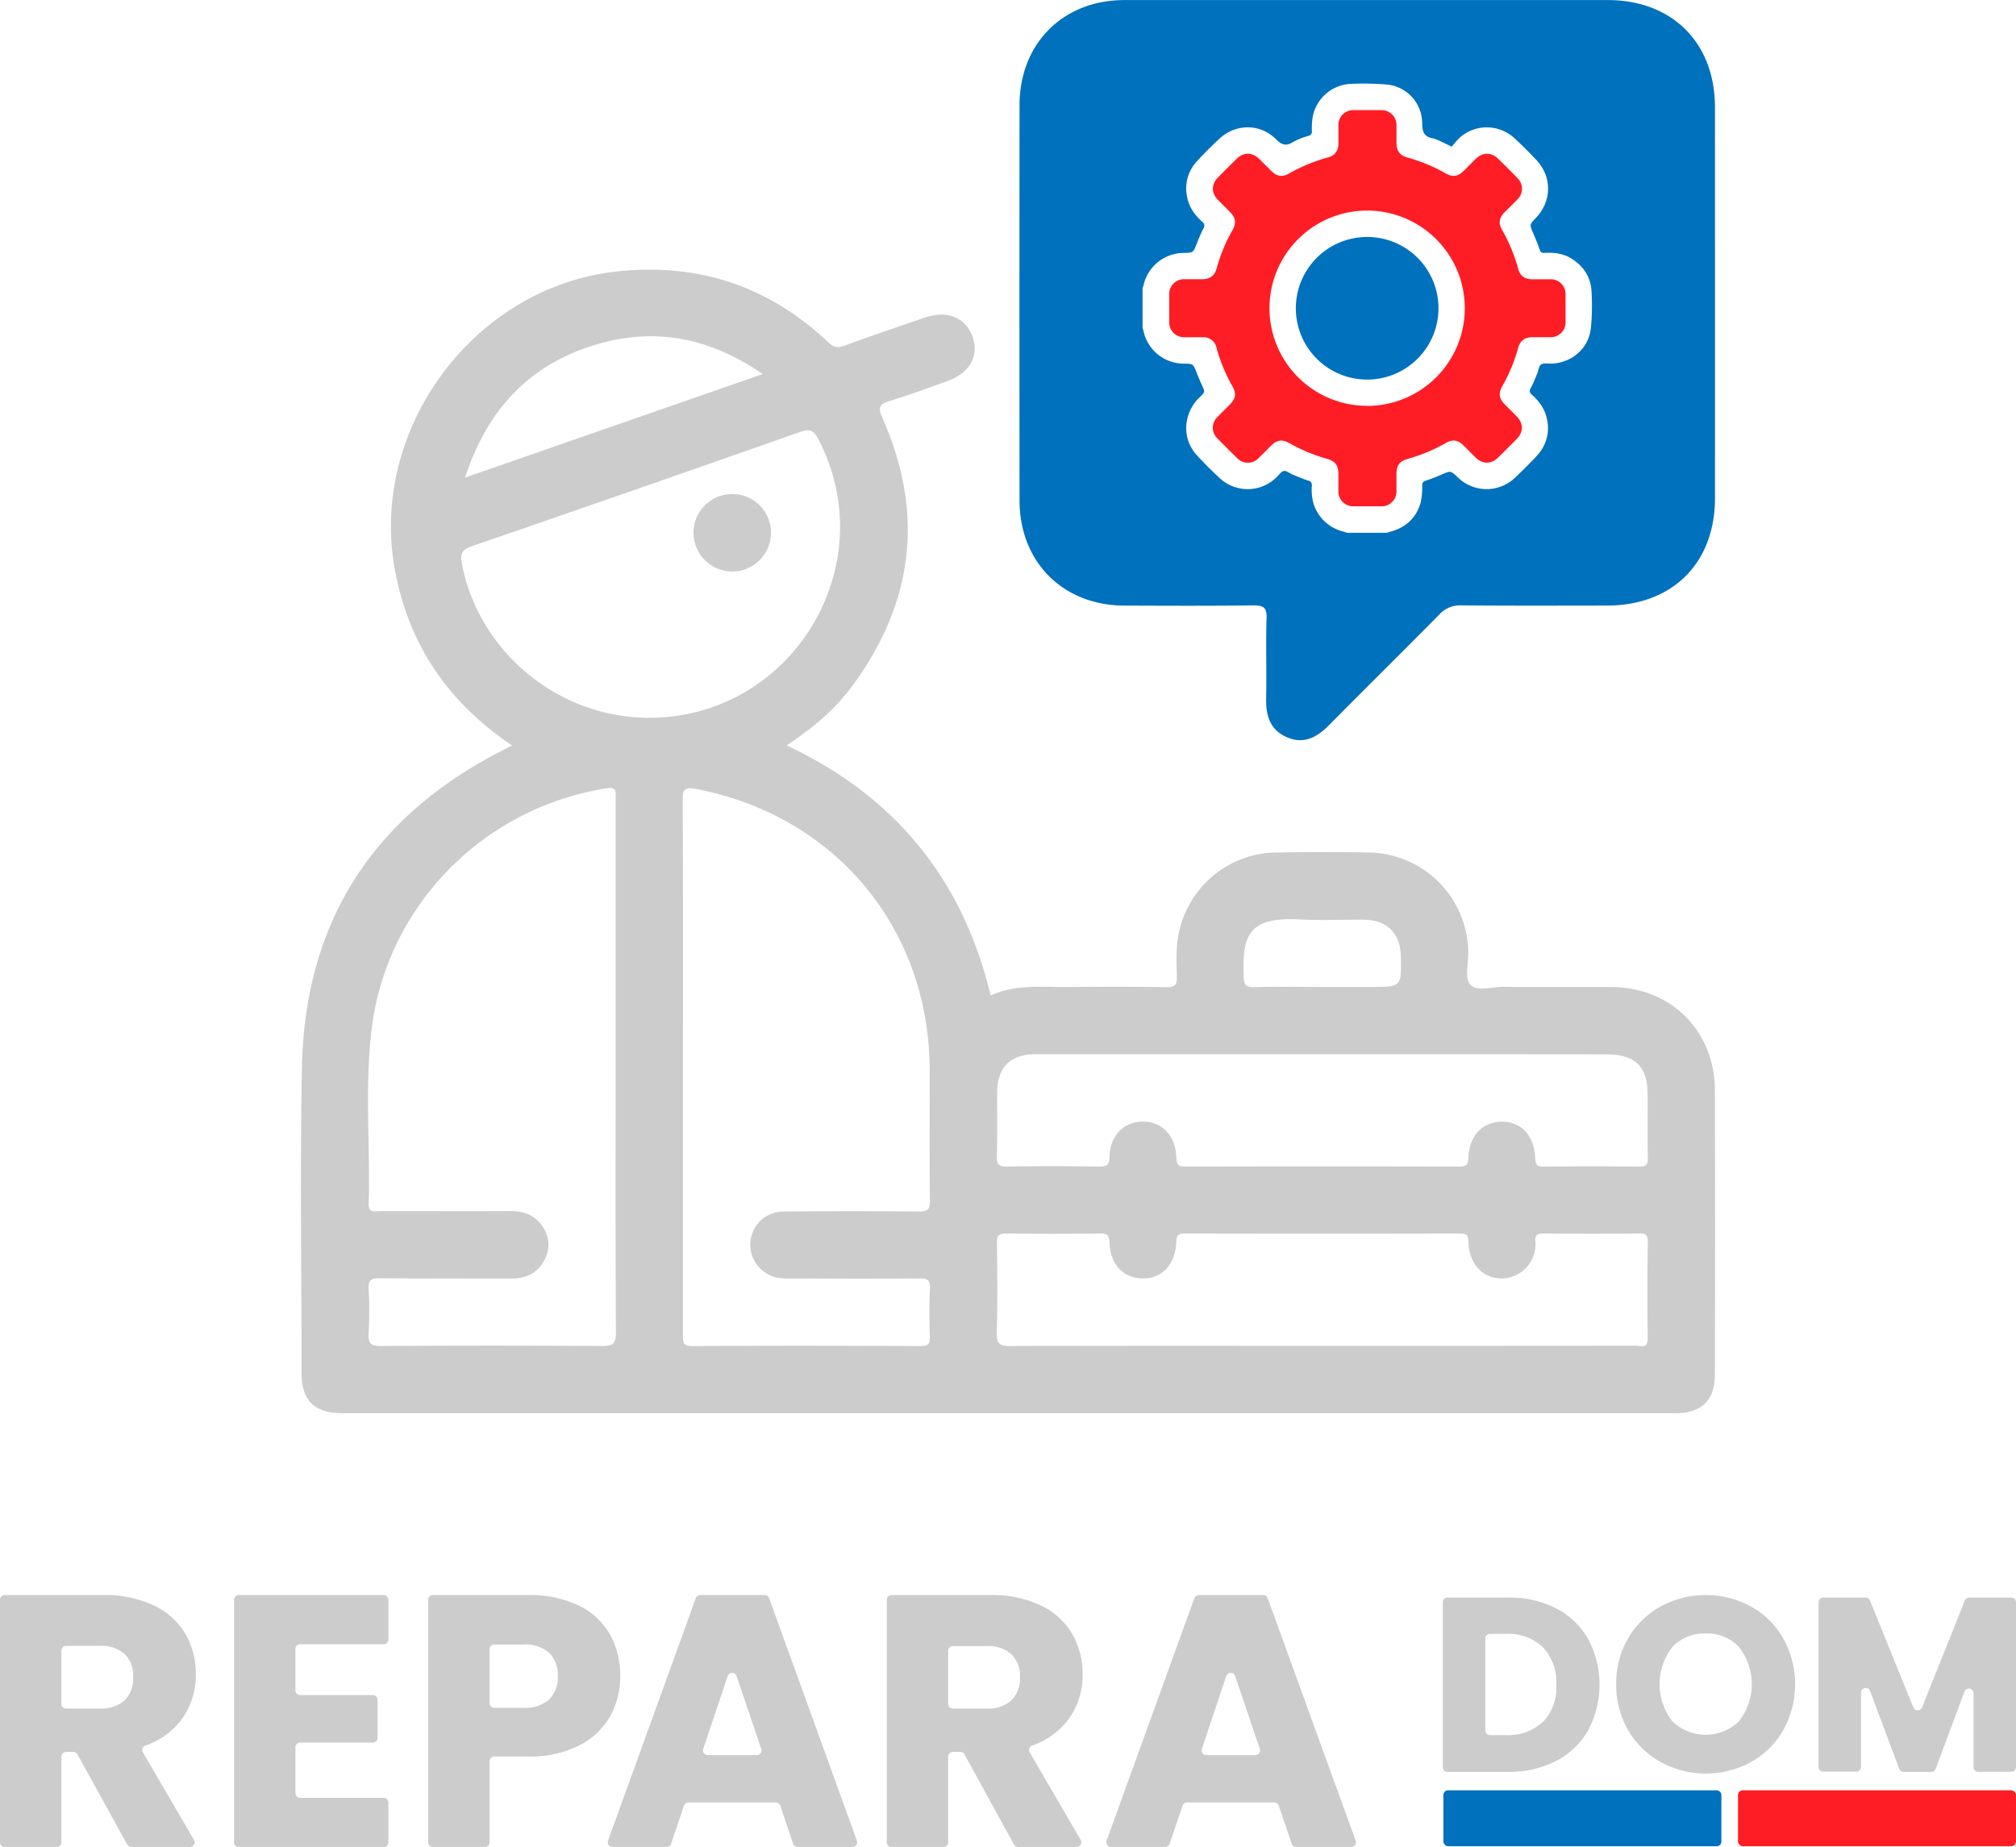 <svg xmlns="http://www.w3.org/2000/svg" viewBox="0 0 859.88 787.97"><title>logo_icon_reparadom</title><path d="M164.3,945.49,143.08,907a2,2,0,0,0-1.75-1h-3.09a2,2,0,0,0-2,2v36.57a2,2,0,0,1-2,2H112.06a2,2,0,0,1-2-2V841.06a2,2,0,0,1,2-2H154a48.45,48.45,0,0,1,21.66,4.44,30.6,30.6,0,0,1,13.5,12.17,34,34,0,0,1,4.44,17.22,32,32,0,0,1-6,19.14,32.62,32.62,0,0,1-15.48,11.23,2,2,0,0,0-1.11,2.9l21.78,37.36a2,2,0,0,1-1.73,3h-25A2,2,0,0,1,164.3,945.49Zm-28.06-60a2,2,0,0,0,2,2h14.23a14.87,14.87,0,0,0,10.65-3.41l.26-.24a13.35,13.35,0,0,0,3.48-9.83,12.8,12.8,0,0,0-3.49-9.63l-.23-.22a14.89,14.89,0,0,0-10.67-3.41H138.24a2,2,0,0,0-2,2Z" transform="translate(-110.06 -158.56)" style="fill:#ccc"/><path d="M236.06,862v17.74a2,2,0,0,0,2,2h31.05a2,2,0,0,1,2,2V900a2,2,0,0,1-2,2H238.06a2,2,0,0,0-2,2v19.58a2,2,0,0,0,2,2h35.65a2,2,0,0,1,2,2v17a2,2,0,0,1-2,2H211.88a2,2,0,0,1-2-2V841.06a2,2,0,0,1,2-2h61.83a2,2,0,0,1,2,2v17a2,2,0,0,1-2,2H238.06A2,2,0,0,0,236.06,862Z" transform="translate(-110.06 -158.56)" style="fill:#ccc"/><path d="M370.32,890.73a31.42,31.42,0,0,1-13.17,12.47,46.19,46.19,0,0,1-22,4.75H320.88a2,2,0,0,0-2,2v34.58a2,2,0,0,1-2,2H294.7a2,2,0,0,1-2-2V841.06a2,2,0,0,1,2-2h40.41a48.25,48.25,0,0,1,21.74,4.44,30.61,30.61,0,0,1,13.32,12.24,35.88,35.88,0,0,1,4.44,17.87A34.71,34.71,0,0,1,370.32,890.73Zm-25.9-7.25a13.16,13.16,0,0,0,3.55-9.77v-.11a13.13,13.13,0,0,0-3.55-9.76,2.16,2.16,0,0,0-.27-.25,15.64,15.64,0,0,0-11-3.41H320.88a2,2,0,0,0-2,2v23a2,2,0,0,0,2,2h12.24a15.59,15.59,0,0,0,11-3.41A2.1,2.1,0,0,0,344.42,883.48Z" transform="translate(-110.06 -158.56)" style="fill:#ccc"/><path d="M440.94,927.55H403.7a2,2,0,0,0-1.89,1.35l-5.51,16.27a2,2,0,0,1-1.9,1.36H371.28a2,2,0,0,1-1.88-2.68l37.44-103.47a2,2,0,0,1,1.88-1.32h27.51a2,2,0,0,1,1.88,1.32l37.44,103.47a2,2,0,0,1-1.88,2.68H450.24a2,2,0,0,1-1.89-1.36l-5.51-16.27A2,2,0,0,0,440.94,927.55Zm-6.19-22.85-10.52-31.08a2,2,0,0,0-3.79,0L410,904.7a2,2,0,0,0,1.89,2.64h20.92A2,2,0,0,0,434.75,904.7Z" transform="translate(-110.06 -158.56)" style="fill:#ccc"/><path d="M542.54,945.49,521.43,907a2,2,0,0,0-1.75-1h-3.2a2,2,0,0,0-2,2v36.57a2,2,0,0,1-2,2H490.3a2,2,0,0,1-2-2V841.06a2,2,0,0,1,2-2h41.94A48.43,48.43,0,0,1,554,843.5a30.58,30.58,0,0,1,13.4,12.17,34,34,0,0,1,4.44,17.22,32,32,0,0,1-6,19.14,32.62,32.62,0,0,1-15.48,11.23,2,2,0,0,0-1.1,2.9L571,943.52a2,2,0,0,1-1.73,3h-25A2,2,0,0,1,542.54,945.49Zm-28.06-60a2,2,0,0,0,2,2h14.23a14.88,14.88,0,0,0,10.66-3.41,2.89,2.89,0,0,0,.25-.24,13.27,13.27,0,0,0,3.48-9.83,12.78,12.78,0,0,0-3.48-9.53c-.08-.07-.16-.15-.24-.21a14.82,14.82,0,0,0-10.67-3.42H516.48a2,2,0,0,0-2,2Z" transform="translate(-110.06 -158.56)" style="fill:#ccc"/><path d="M653.59,927.55H616.35a2,2,0,0,0-1.9,1.35l-5.51,16.27a2,2,0,0,1-1.89,1.36H583.93a2,2,0,0,1-1.88-2.68l37.44-103.47a2,2,0,0,1,1.88-1.32h27.51a2,2,0,0,1,1.88,1.32l37.53,103.47a2,2,0,0,1-1.88,2.68H662.89a2,2,0,0,1-1.89-1.36l-5.51-16.27A2,2,0,0,0,653.59,927.55ZM647.4,904.7l-10.52-31.08a2,2,0,0,0-3.8,0L622.69,904.7a2,2,0,0,0,1.89,2.64H645.5A2,2,0,0,0,647.4,904.7Z" transform="translate(-110.06 -158.56)" style="fill:#ccc"/><path d="M773.85,844.77a33.43,33.43,0,0,1,13.63,13.09,41.53,41.53,0,0,1,0,38.84,33.06,33.06,0,0,1-13.68,13.14,43.42,43.42,0,0,1-20.41,4.67H727.45a2,2,0,0,1-2-2V842.13a2,2,0,0,1,2-2h25.86A43.17,43.17,0,0,1,773.85,844.77Zm-5.71,48.48a21.15,21.15,0,0,0,5.72-15.85.33.33,0,0,1,0-.14,21.56,21.56,0,0,0-5.64-15.84,1,1,0,0,0-.18-.17,21.5,21.5,0,0,0-15.9-5.63h-6.57a2,2,0,0,0-2,2v39.2a2,2,0,0,0,2,2h6.57a21.86,21.86,0,0,0,16-5.64Z" transform="translate(-110.06 -158.56)" style="fill:#ccc"/><path d="M818.4,910.35a36.47,36.47,0,0,1-13.88-13.6,38.34,38.34,0,0,1-5.1-19.67,37.85,37.85,0,0,1,5.1-19.6,36.49,36.49,0,0,1,13.88-13.55,40.36,40.36,0,0,1,38.46,0,35.85,35.85,0,0,1,13.77,13.55,40.28,40.28,0,0,1,0,39.27,36.19,36.19,0,0,1-13.77,13.6,40.27,40.27,0,0,1-38.41,0Zm33.48-17.58a25.69,25.69,0,0,0,0-31.41,18.29,18.29,0,0,0-14.24-5.87,18.51,18.51,0,0,0-14.36,5.82,25.87,25.87,0,0,0-.1,31.4l.2.21a20.41,20.41,0,0,0,28.5-.1Z" transform="translate(-110.06 -158.56)" style="fill:#ccc"/><path d="M969.94,842.13v70.35a2,2,0,0,1-2,2H953.83a2,2,0,0,1-2-2V881a2,2,0,0,0-3.88-.7l-12.28,32.91a2,2,0,0,1-1.87,1.3H922a2,2,0,0,1-1.88-1.3L907.7,880a2,2,0,0,0-3.87.7v31.74a2,2,0,0,1-2,2H887.74a2,2,0,0,1-2-2V842.13a2,2,0,0,1,2-2H905.8a2,2,0,0,1,1.85,1.25L926.15,887a2,2,0,0,0,3.71,0l18.27-45.6a2,2,0,0,1,1.86-1.26h18A2,2,0,0,1,969.94,842.13Z" transform="translate(-110.06 -158.56)" style="fill:#ccc"/><rect x="615.65" y="763.8" width="118.57" height="23.86" rx="2" style="fill:#0071bc"/><rect x="741.31" y="763.8" width="118.57" height="23.86" rx="2" style="fill:#ff1d25"/><path d="M328.5,476.6c-27.19-18.2-43.7-42.52-49.81-73.84-11.79-60.42,33-121.47,94-128.33q52.51-5.91,90.77,30.26c2.22,2.11,4,2.4,6.81,1.35,11.37-4.18,22.84-8.09,34.31-12,9.66-3.3,17.59.07,20.42,8.52,2.7,8.07-1.52,15.26-11.09,18.69-8.05,2.88-16.07,5.84-24.24,8.33-4.31,1.31-5.32,2.55-3.27,7.17,18.07,40.71,13.44,79-13,114.72-7.4,10-16.86,17.87-27.81,25.1,46.25,21.74,75.12,57.09,87,106.68,10.69-4.89,21.94-3.52,33-3.61,14-.1,27.91-.17,41.86.08,3.72.06,4.7-.91,4.59-4.6-.18-6.15-.47-12.32.82-18.46a42.94,42.94,0,0,1,41.13-34.39q20-.35,40.07,0a43.05,43.05,0,0,1,42.26,42.48c.1,4.75-1.6,11.1.8,13.83,2.84,3.22,9.35.95,14.25,1,15.35.16,30.7,0,46,.08,25.49.13,44.08,18.66,44.15,44.2q.15,60.39,0,120.8c0,11.34-5.49,16.79-16.9,16.79q-284.36,0-568.71,0c-11.78,0-17.22-5.4-17.23-17.08,0-43.45-.69-86.92.16-130.36,1.2-61.67,29.91-106.7,84.82-134.93Zm44.15,137.45q0-57.4,0-114.81c0-2.56.7-5.12-3.72-4.41-54.51,8.71-93.87,51.75-100.26,102-3.17,25-.63,50.18-1.35,75.27-.12,4.17,2.51,3.15,4.68,3.15,18.54,0,37.08.08,55.61,0,5.29,0,9.86,1.28,13.18,5.59,3.45,4.48,4.22,9.46,1.82,14.6-2.71,5.77-7.48,8.55-13.87,8.55-18.94,0-37.88.1-56.81-.09-3.6,0-4.86.72-4.64,4.54a167.07,167.07,0,0,1,0,19.12c-.25,4.17.9,5.27,5.15,5.25q47.24-.32,94.48,0c4.6,0,5.87-1,5.84-5.77C372.56,689.4,372.65,651.72,372.65,614.05Zm28.71-.51q0,57.11,0,114.21c0,2.85-.49,5.13,4,5.1,32.48-.23,65-.18,97.46,0,3.36,0,3.91-1.18,3.84-4.1-.18-6.77-.33-13.56.05-20.32.22-4-1.28-4.48-4.73-4.44-18.14.16-36.28.09-54.42,0a27.74,27.74,0,0,1-6.52-.45,14.4,14.4,0,0,1-10.92-15.13c.65-7.39,6.6-13,14.55-13q28.69-.23,57.4,0c3.62,0,4.68-.77,4.63-4.54-.22-18.54-.08-37.08-.1-55.61-.08-60.58-40.36-108.91-99.87-120.13-4.69-.88-5.52.28-5.49,4.81C401.44,537.8,401.36,575.67,401.36,613.54ZM673.8,732.73h35.87q49,0,98-.05c2.18,0,5.29,1.5,5.21-3.22-.23-13.74-.14-27.5,0-41.25,0-2.56-.64-3.41-3.32-3.39q-20.62.2-41.25,0c-2.52,0-3.58.55-3.37,3.27A14.62,14.62,0,0,1,750.79,704c-8.29,0-14-5.88-14.4-15.61-.12-3-.94-3.58-3.73-3.57q-58.59.12-117.18,0c-2.83,0-3.58.67-3.7,3.61-.39,9.7-6.13,15.66-14.42,15.56-8.11-.1-13.82-6-14.07-15.32-.09-3.24-1.09-3.88-4.06-3.85-13.35.15-26.71.17-40.06,0-3.24,0-3.94,1-3.9,4,.15,12.76.31,25.52-.07,38.26-.14,4.81,1.34,5.76,5.88,5.74C585.32,732.66,629.56,732.73,673.8,732.73Zm.64-124.4q-61.31,0-122.6,0c-10.94,0-16.44,5.6-16.5,16.6,0,9,.12,17.94-.08,26.91-.07,3.19.55,4.47,4.14,4.41,13.15-.22,26.31-.18,39.47,0,3.15,0,4.37-.51,4.43-4.1.17-9.1,6.17-15.11,14.29-15.07s13.9,6,14.2,15.19c.1,3,.72,4,3.93,4q58.31-.18,116.61,0c3,0,4-.61,4.06-3.85.26-9.28,6-15.21,14.07-15.31,8.32-.11,14,5.83,14.43,15.55.12,2.92.84,3.65,3.69,3.62q20.34-.22,40.67,0c2.89,0,3.71-.81,3.65-3.67-.17-9,0-17.94-.07-26.92,0-12.1-5.31-17.31-17.59-17.31Q734.84,608.31,674.44,608.33ZM386.58,464.79c61.06.22,100.68-64.68,72.57-118.74-1.88-3.61-3.4-4.76-7.6-3.28Q381.37,367.49,311,391.7c-3.94,1.36-4.63,3.15-4,6.86C313.89,436.3,347.86,464.64,386.58,464.79ZM308.39,362.33l127-44.18c-22-15.16-45.14-20.07-70.17-12.86C336.48,313.57,318.12,332.73,308.39,362.33ZM673.93,579.62H694.8c13,0,13,0,12.77-12.89-.18-10.08-5.84-15.72-16-15.8-8.95-.07-17.91.38-26.83-.09-21.46-1.15-25.07,5.84-24.2,24.53.15,3.23.72,4.42,4.21,4.33C654.44,579.46,664.19,579.62,673.93,579.62Z" transform="translate(-110.06 -158.56)" style="fill:#ccc"/><circle cx="312.33" cy="227.29" r="16.54" style="fill:#ccc"/><path d="M693.21,259.66a30.42,30.42,0,1,0,30.4,30.45A30.38,30.38,0,0,0,693.21,259.66Z" transform="translate(-110.06 -158.56)" style="fill:#0071bc"/><path d="M771.27,277.7c-2.56,0-5.11,0-7.67,0-3.22,0-5.21-1.47-6-4.52a71.91,71.91,0,0,0-6.84-16.52c-1.64-2.88-1.32-5.11,1-7.46,1.78-1.84,3.64-3.59,5.41-5.44a6.32,6.32,0,0,0,0-9.34q-4-4.16-8.2-8.2c-2.83-2.76-6.47-2.74-9.34,0-1.75,1.68-3.43,3.44-5.16,5.15-2.6,2.55-4.8,2.89-7.91,1.11a70.18,70.18,0,0,0-16.17-6.71c-3.22-.89-4.65-2.79-4.69-6.1,0-2.56,0-5.11,0-7.67a6.32,6.32,0,0,0-6.54-6.45c-1.94,0-3.87,0-5.8,0s-3.87,0-5.8,0a6.32,6.32,0,0,0-6.63,6.56c0,2.56,0,5.11,0,7.67,0,3.11-1.49,5.13-4.43,5.93a71.63,71.63,0,0,0-16.69,6.91c-2.82,1.6-5.08,1.24-7.45-1.07-1.79-1.75-3.51-3.55-5.31-5.28-2.93-2.83-6.57-2.83-9.47,0-2.71,2.66-5.41,5.35-8.07,8.07-2.84,2.9-2.83,6.54,0,9.47,1.69,1.75,3.45,3.43,5.15,5.17,2.48,2.53,2.82,4.73,1.1,7.75a70.19,70.19,0,0,0-6.77,16.35c-.86,3.1-2.79,4.55-6,4.6-2.56,0-5.12,0-7.67,0a6.31,6.31,0,0,0-6.56,6.63c0,3.86,0,7.73,0,11.59a6.32,6.32,0,0,0,6.46,6.54c2.62.05,5.24,0,7.86,0a5.61,5.61,0,0,1,5.86,4.51,71.47,71.47,0,0,0,6.84,16.52c1.67,2.94,1.32,5.15-1.08,7.61-1.74,1.78-3.54,3.5-5.27,5.3a6.3,6.3,0,0,0,0,9.33q4.05,4.15,8.2,8.2a6.32,6.32,0,0,0,9.34,0c1.76-1.68,3.44-3.43,5.17-5.14,2.59-2.56,4.78-2.91,7.9-1.13a71.79,71.79,0,0,0,16.18,6.71c3.29.92,4.67,2.8,4.7,6.28,0,2.49,0,5,0,7.48a6.32,6.32,0,0,0,6.54,6.46c3.87,0,7.73,0,11.6,0a6.32,6.32,0,0,0,6.63-6.56c0-2.37,0-4.74,0-7.11,0-3.85,1.31-5.6,5-6.63a69.36,69.36,0,0,0,15.82-6.59c3.21-1.84,5.36-1.51,8,1.15,1.69,1.67,3.33,3.37,5,5,2.94,2.82,6.58,2.83,9.48,0q4.08-4,8.07-8.07c2.84-2.9,2.83-6.52,0-9.47-1.68-1.76-3.44-3.44-5.14-5.18-2.49-2.53-2.83-4.71-1.11-7.74a71.28,71.28,0,0,0,6.78-16.35c.85-3.09,2.8-4.55,6-4.6,2.56,0,5.11,0,7.67,0a6.31,6.31,0,0,0,6.55-6.64c0-3.86,0-7.73,0-11.59A6.31,6.31,0,0,0,771.27,277.7Zm-78.18,54a41.65,41.65,0,1,1,41.74-41.51A41.64,41.64,0,0,1,693.09,331.73Z" transform="translate(-110.06 -158.56)" style="fill:#ff1d25"/><path d="M841.54,204.31c0-27.48-18.23-45.7-45.67-45.72q-51.4,0-102.82,0-51.7,0-103.41,0c-26.22,0-44.7,18.58-44.72,44.86q-.07,84.3,0,168.58c0,26.28,18.51,44.82,44.69,44.9,18.33.06,36.66.15,55-.09,4.32,0,5.84.82,5.68,5.48-.37,11.35.07,22.72-.18,34.07-.17,7.38,1.6,13.54,8.84,16.7s12.92,0,18.09-5.26c15.54-15.74,31.3-31.26,46.83-47a11.87,11.87,0,0,1,9.35-4c20.72.2,41.44.11,62.16.09,28,0,46.15-18.06,46.17-45.85Q841.57,287.71,841.54,204.31Zm-53,94.72c-1.07,8.42-8.33,14.43-16.83,14.66-1.48,0-3.28-.34-4.32.37s-1.1,2.53-1.65,3.85c-.89,2.12-1.73,4.27-2.79,6.31a1.86,1.86,0,0,0,.45,2.69c3.27,2.93,5.77,6.36,6.55,10.82a16.91,16.91,0,0,1-4.09,14.94c-3,3.33-6.21,6.49-9.47,9.57a17.53,17.53,0,0,1-24.63-.12c-3-2.81-2.95-2.77-6.73-1.13q-3.42,1.49-7,2.71a1.7,1.7,0,0,0-1.35,1.85,32,32,0,0,1-.62,7.22c-1.84,6.77-6.4,10.92-13.17,12.68-.4.11-.79.27-1.19.41H684.58c-.57-.2-1.14-.42-1.73-.57a17.55,17.55,0,0,1-10.9-8.2c-2.12-3.5-2.59-7.36-2.37-11.34a1.77,1.77,0,0,0-1.47-2.12c-2.3-.75-4.53-1.72-6.78-2.64-1.26-.52-2.61-1.72-3.7-1.5s-2.12,1.76-3.16,2.74a17.48,17.48,0,0,1-24.34.16c-3.33-3.1-6.57-6.31-9.62-9.68a16.85,16.85,0,0,1-4.1-15.1,18.07,18.07,0,0,1,5.53-9.74c2.14-2.1,2.09-2.11.88-4.75-.85-1.86-1.65-3.76-2.4-5.66-1.46-3.69-1.44-3.7-5.34-3.77a17.56,17.56,0,0,1-17.34-14.18,4.89,4.89,0,0,0-.34-.82V281.48a10.27,10.27,0,0,0,.37-1,17.6,17.6,0,0,1,17.13-14c4.09-.08,4.06-.09,5.6-3.94.88-2.2,1.76-4.4,2.84-6.5a2,2,0,0,0-.46-2.84c-3.23-2.89-5.69-6.27-6.48-10.66a16.92,16.92,0,0,1,4.12-15.1c3.06-3.36,6.3-6.58,9.63-9.68,7-6.5,17.37-6.57,24.12.17,2.48,2.47,4.3,3.13,7.31,1.22a30,30,0,0,1,6.57-2.63,1.73,1.73,0,0,0,1.45-2,33,33,0,0,1,.37-6.13,17.31,17.31,0,0,1,16.62-14.06,117.07,117.07,0,0,1,15.68.36,16.64,16.64,0,0,1,14.39,16.37c0,3.74.8,5.9,4.65,6.55a17.05,17.05,0,0,1,3.79,1.54c1.25.56,2.47,1.16,4.19,2a36.55,36.55,0,0,1,3.25-3.74,17.36,17.36,0,0,1,23.35,0c3.27,3,6.38,6.14,9.42,9.35,6.81,7.18,6.7,17.59-.15,24.77-2.75,2.88-2.72,2.86-1.19,6.41,1,2.34,2,4.71,2.82,7.11a1.69,1.69,0,0,0,2,1.39c4.05-.21,8,.22,11.52,2.43,5.49,3.42,8.49,8.37,8.63,14.83A103.9,103.9,0,0,1,788.58,299Z" transform="translate(-110.06 -158.56)" style="fill:#0071bc"/></svg>